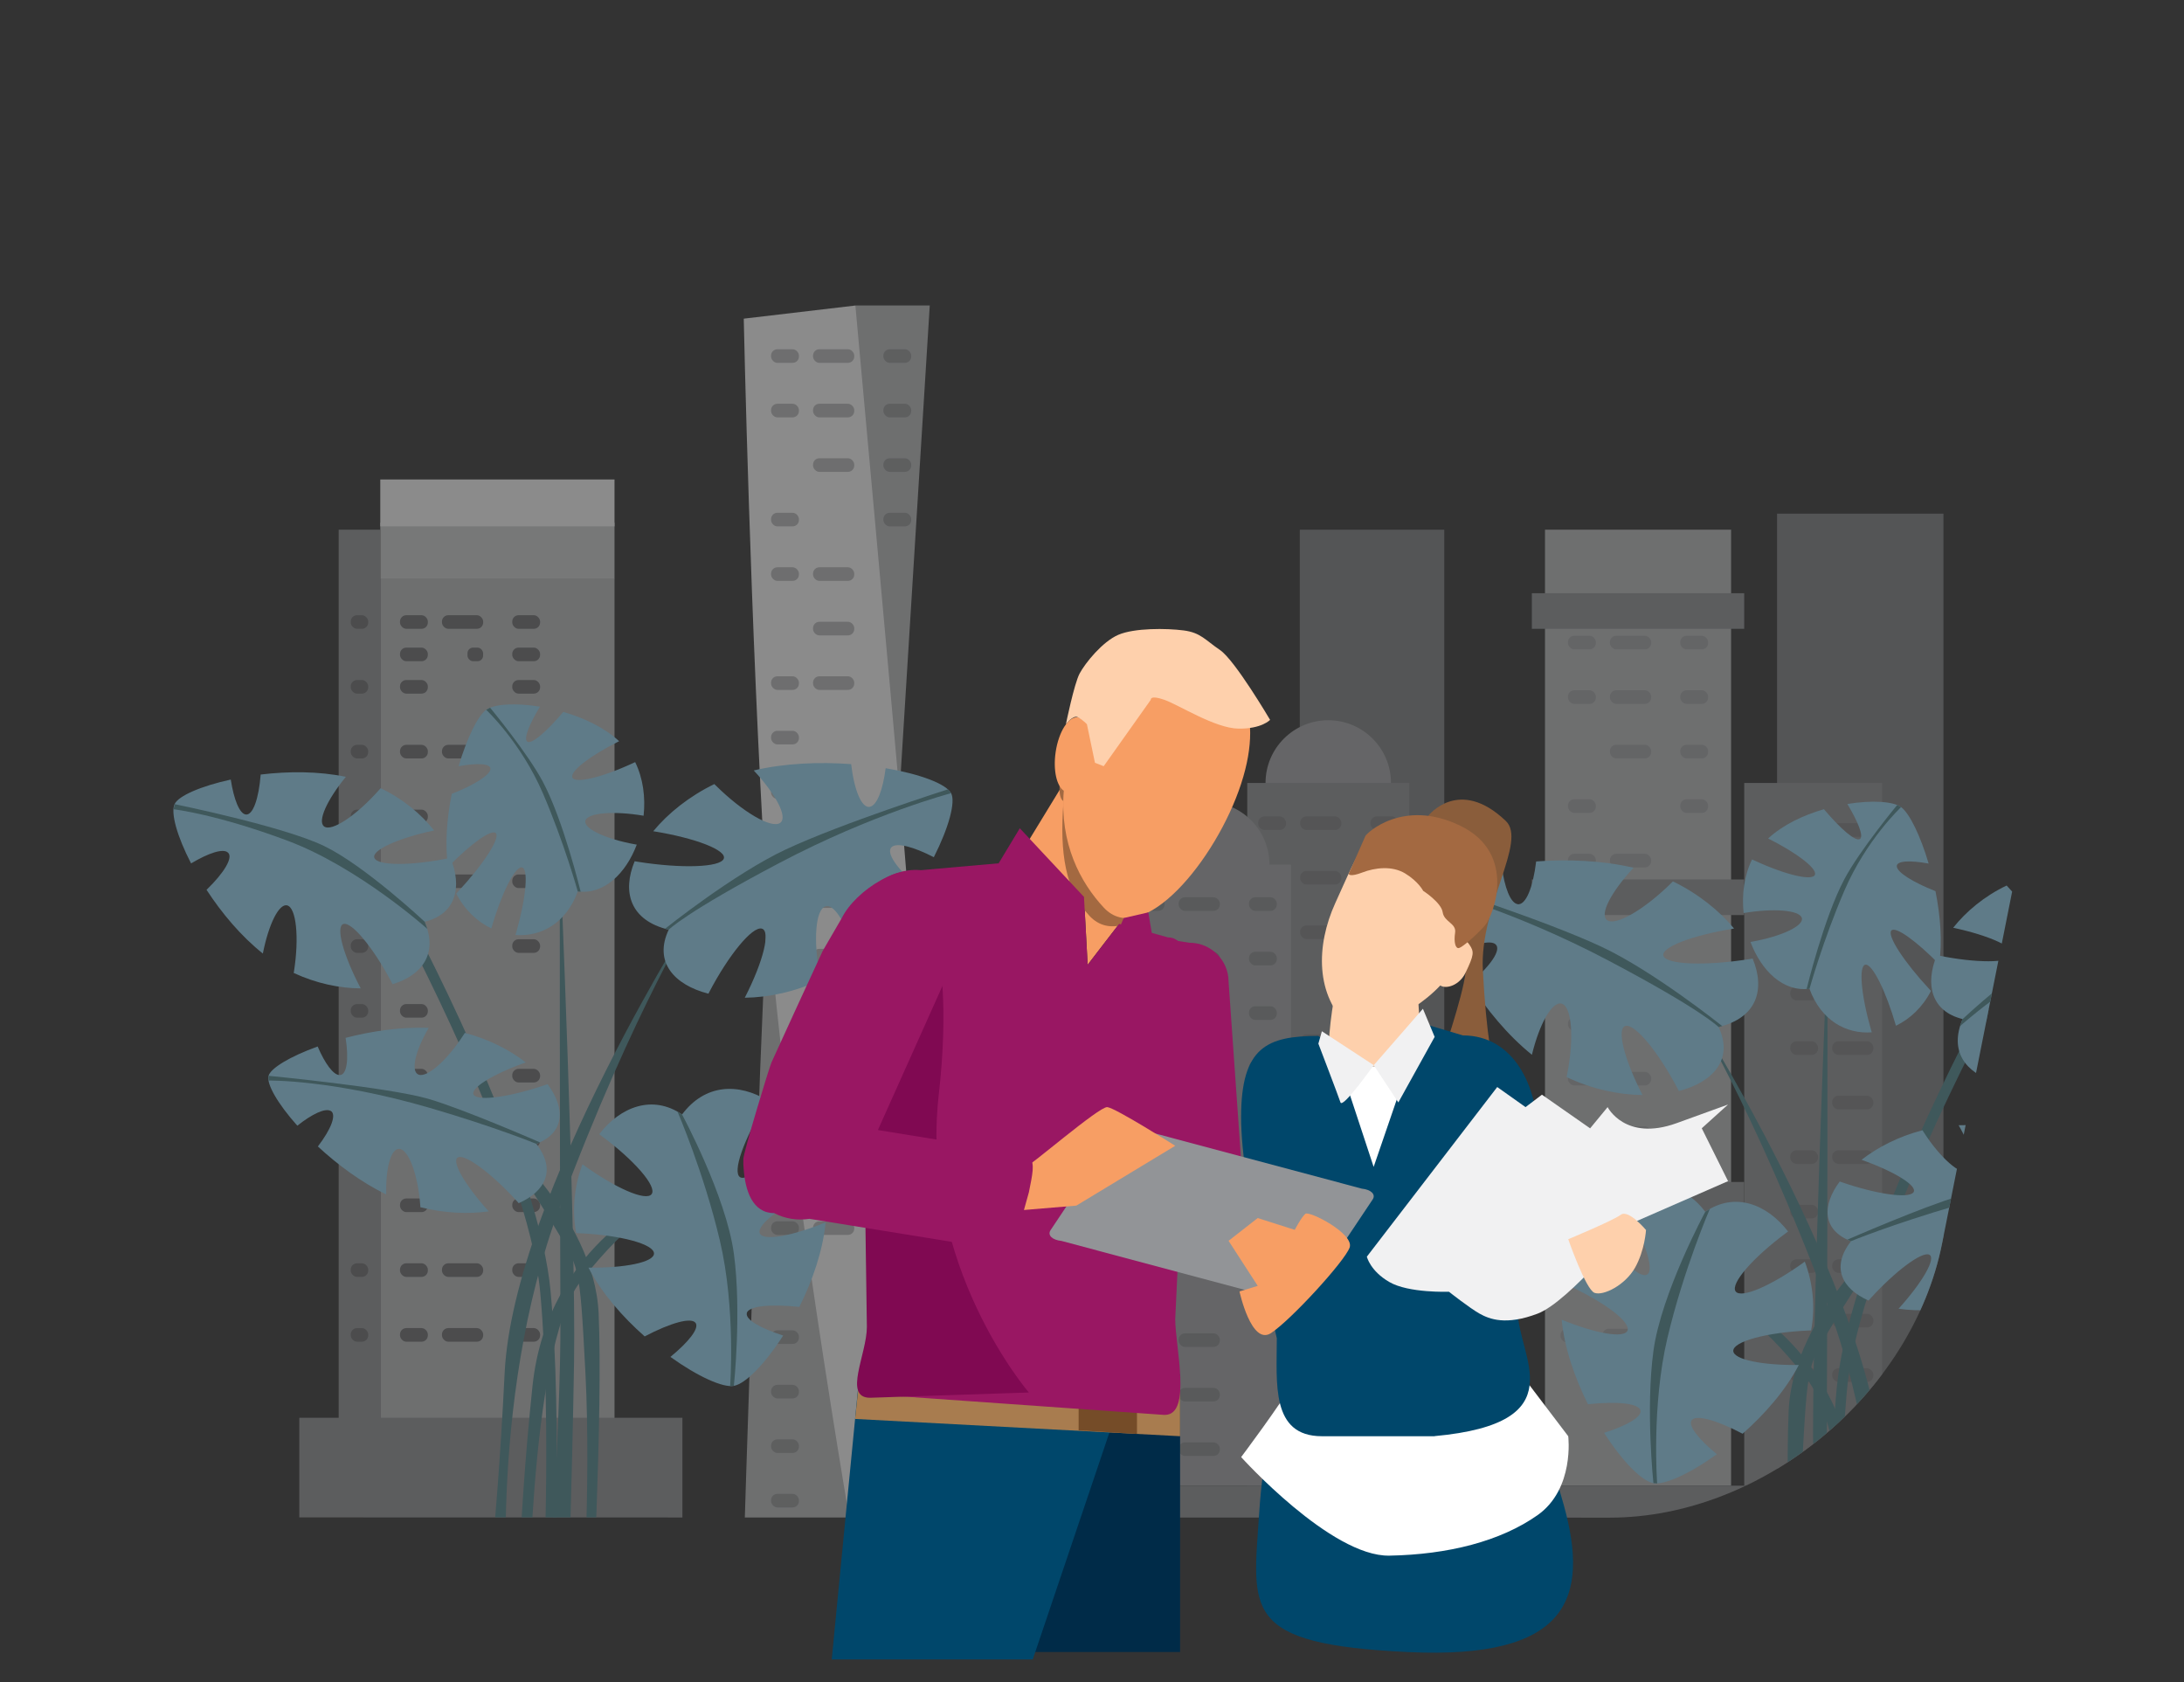<?xml version="1.0" encoding="UTF-8"?>
<svg id="Layer_1" data-name="Layer 1" xmlns="http://www.w3.org/2000/svg" xmlns:xlink="http://www.w3.org/1999/xlink" viewBox="0 0 422 325">
  <rect x="0" y="0" width="422" height="325" fill="#333333" stroke="none"/>
  <defs>
    <style>
      .cls-1 {
        fill: none;
      }

      .cls-2 {
        clip-path: url(#clippath);
      }

      .cls-3 {
        fill: #f79e64;
      }

      .cls-4 {
        fill: #00476b;
      }

      .cls-5 {
        fill: #002b48;
      }

      .cls-6 {
        fill: #fff;
      }

      .cls-7 {
        fill: #f1f1f2;
      }

      .cls-8 {
        fill: #fed0ac;
      }

      .cls-9 {
        fill: #800952;
      }

      .cls-10 {
        fill: #98daf8;
      }

      .cls-11 {
        fill: #991763;
      }

      .cls-12 {
        fill: #929497;
      }

      .cls-13 {
        fill: #a6a8ab;
      }

      .cls-14 {
        fill: #bbbdbf;
      }

      .cls-15 {
        fill: #d0d2d3;
      }

      .cls-16 {
        fill: #a87c4f;
      }

      .cls-17 {
        fill: #8a5d3b;
      }

      .cls-18 {
        fill: #a36941;
      }

      .cls-19, .cls-20 {
        fill: #6d6e70;
      }

      .cls-21 {
        fill: #808184;
      }

      .cls-22 {
        fill: #754c28;
      }

      .cls-23 {
        fill: #4f8890;
      }

      .cls-24 {
        opacity: .43;
      }

      .cls-25 {
        opacity: .46;
      }

      .cls-20 {
        opacity: .27;
      }
    </style>
    <clipPath id="clippath">
      <path class="cls-1" d="m311.04,293.19l-261.94-.05c-29.52,0-48.93-23.86-43.12-53.01L40.68,65.84c5.8-29.15,34.71-52.99,64.23-52.99l261.94.05c29.52,0,48.93,23.86,43.12,53.01l-34.71,174.29c-5.8,29.15-34.71,52.99-64.23,52.99Z"/>
    </clipPath>
  </defs>
  <g class="cls-24">
    <g class="cls-2">
      <g>
        <path class="cls-14" d="m179.66,59.01h-14.38s-15.36,87.98-16.99,116.11c-1.62,28.14-4.59,125.01-4.59,125.01h37.65l-7.55-146.88,5.85-94.24Z"/>
        <path class="cls-6" d="m165.28,300.14s-14.38-81.95-17.34-130.23c-2.96-48.28-4.23-108.35-4.23-108.35l21.57-2.54s6.77,74.09,9.31,103.04c2.54,28.95,6.77,114.54,6.77,114.54v23.55h-16.07Z"/>
        <rect class="cls-14" x="73.48" y="111.89" width="45.26" height="163.03"/>
        <rect class="cls-15" x="73.48" y="100.98" width="45.26" height="10.91"/>
        <rect class="cls-6" x="73.48" y="92.63" width="45.26" height="9.05"/>
        <rect class="cls-12" x="65.44" y="102.33" width="8.04" height="172.59"/>
        <rect class="cls-12" x="57.83" y="273.9" width="74.03" height="26.24"/>
        <g>
          <rect class="cls-21" x="251.15" y="102.33" width="27.92" height="184.69"/>
          <circle class="cls-13" cx="256.65" cy="151.26" r="12.12"/>
          <rect class="cls-12" x="241" y="151.26" width="31.3" height="135.75"/>
          <g class="cls-25">
            <rect class="cls-19" x="243.11" y="157.72" width="5.38" height="2.63" rx="1.22" ry="1.22"/>
            <rect class="cls-19" x="264.81" y="157.72" width="5.38" height="2.63" rx="1.22" ry="1.22"/>
            <rect class="cls-19" x="251.22" y="157.72" width="7.96" height="2.63" rx="1.22" ry="1.22"/>
            <rect class="cls-19" x="243.11" y="168.25" width="5.38" height="2.63" rx="1.22" ry="1.22"/>
            <rect class="cls-19" x="264.81" y="168.25" width="5.38" height="2.63" rx="1.22" ry="1.22"/>
            <rect class="cls-19" x="251.22" y="168.25" width="7.96" height="2.63" rx="1.22" ry="1.22"/>
            <rect class="cls-19" x="264.81" y="178.78" width="5.38" height="2.63" rx="1.22" ry="1.22"/>
            <rect class="cls-19" x="251.22" y="178.78" width="7.96" height="2.63" rx="1.22" ry="1.22"/>
            <rect class="cls-19" x="243.11" y="189.31" width="5.38" height="2.63" rx="1.22" ry="1.22"/>
            <rect class="cls-19" x="264.81" y="189.31" width="5.38" height="2.63" rx="1.22" ry="1.22"/>
            <rect class="cls-19" x="243.11" y="199.84" width="5.38" height="2.63" rx="1.22" ry="1.22"/>
            <rect class="cls-19" x="251.22" y="199.84" width="7.96" height="2.63" rx="1.22" ry="1.22"/>
            <rect class="cls-19" x="251.22" y="210.37" width="7.96" height="2.63" rx="1.22" ry="1.22"/>
            <rect class="cls-19" x="243.11" y="220.9" width="5.38" height="2.63" rx="1.22" ry="1.22"/>
            <rect class="cls-19" x="251.22" y="220.9" width="7.96" height="2.63" rx="1.22" ry="1.22"/>
            <rect class="cls-19" x="243.11" y="231.43" width="5.38" height="2.63" rx="1.22" ry="1.22"/>
            <rect class="cls-19" x="243.11" y="241.96" width="5.38" height="2.63" rx="1.22" ry="1.22"/>
            <rect class="cls-19" x="251.22" y="241.96" width="7.96" height="2.63" rx="1.22" ry="1.22"/>
            <rect class="cls-19" x="251.22" y="252.49" width="7.96" height="2.63" rx="1.22" ry="1.22"/>
            <rect class="cls-19" x="243.11" y="263.02" width="5.38" height="2.63" rx="1.22" ry="1.22"/>
            <rect class="cls-19" x="251.22" y="263.02" width="7.96" height="2.63" rx="1.22" ry="1.22"/>
          </g>
          <rect class="cls-13" x="216.89" y="167.03" width="32.57" height="119.99"/>
          <circle class="cls-13" cx="233.17" cy="167.03" r="12.12"/>
          <rect class="cls-21" x="343.37" y="99.23" width="32.15" height="187.79"/>
          <g>
            <rect class="cls-14" x="298.53" y="102.33" width="35.96" height="184.69"/>
            <rect class="cls-12" x="295.99" y="169.9" width="41.03" height="6.88"/>
            <rect class="cls-12" x="295.99" y="114.6" width="41.03" height="6.88"/>
            <rect class="cls-12" x="295.99" y="228.34" width="41.03" height="6.88"/>
          </g>
          <rect class="cls-12" x="337.03" y="151.26" width="26.65" height="135.75"/>
          <rect class="cls-12" x="206.31" y="287.02" width="169.21" height="13.12"/>
          <rect class="cls-20" x="302.97" y="122.82" width="5.38" height="2.63" rx="1.22" ry="1.22"/>
          <rect class="cls-20" x="324.67" y="122.82" width="5.38" height="2.63" rx="1.22" ry="1.22"/>
          <rect class="cls-20" x="311.08" y="122.82" width="7.96" height="2.63" rx="1.22" ry="1.22"/>
          <rect class="cls-20" x="302.97" y="133.35" width="5.38" height="2.63" rx="1.22" ry="1.22"/>
          <rect class="cls-20" x="324.67" y="133.35" width="5.38" height="2.63" rx="1.22" ry="1.22"/>
          <rect class="cls-20" x="311.08" y="133.35" width="7.96" height="2.63" rx="1.22" ry="1.22"/>
          <rect class="cls-20" x="324.67" y="143.88" width="5.38" height="2.63" rx="1.22" ry="1.22"/>
          <rect class="cls-20" x="311.08" y="143.88" width="7.96" height="2.63" rx="1.22" ry="1.22"/>
          <rect class="cls-20" x="302.97" y="154.41" width="5.38" height="2.63" rx="1.22" ry="1.22"/>
          <rect class="cls-20" x="324.67" y="154.41" width="5.38" height="2.63" rx="1.22" ry="1.22"/>
          <rect class="cls-20" x="302.97" y="164.94" width="5.38" height="2.63" rx="1.22" ry="1.22"/>
          <rect class="cls-20" x="311.08" y="164.94" width="7.96" height="2.63" rx="1.22" ry="1.22"/>
          <rect class="cls-20" x="302.97" y="186" width="5.38" height="2.63" rx="1.22" ry="1.22"/>
          <rect class="cls-20" x="311.08" y="186" width="7.96" height="2.63" rx="1.22" ry="1.22"/>
          <rect class="cls-20" x="302.97" y="196.53" width="5.38" height="2.63" rx="1.22" ry="1.22"/>
          <rect class="cls-20" x="302.97" y="207.06" width="5.38" height="2.63" rx="1.22" ry="1.22"/>
          <rect class="cls-20" x="311.08" y="207.06" width="7.96" height="2.63" rx="1.22" ry="1.22"/>
          <rect class="cls-20" x="311.08" y="217.59" width="7.96" height="2.63" rx="1.22" ry="1.22"/>
          <rect class="cls-20" x="301.52" y="246.17" width="5.38" height="2.63" rx="1.22" ry="1.22"/>
          <rect class="cls-20" x="323.22" y="246.17" width="5.38" height="2.63" rx="1.22" ry="1.22"/>
          <rect class="cls-20" x="309.63" y="246.17" width="7.96" height="2.63" rx="1.22" ry="1.22"/>
          <rect class="cls-20" x="301.52" y="256.7" width="5.38" height="2.63" rx="1.22" ry="1.22"/>
          <rect class="cls-20" x="323.22" y="256.7" width="5.38" height="2.63" rx="1.22" ry="1.22"/>
          <rect class="cls-20" x="309.63" y="256.7" width="7.96" height="2.63" rx="1.22" ry="1.22"/>
          <rect class="cls-20" x="323.22" y="267.23" width="5.38" height="2.63" rx="1.22" ry="1.22"/>
          <rect class="cls-20" x="309.63" y="267.23" width="7.96" height="2.63" rx="1.22" ry="1.22"/>
          <rect class="cls-20" x="323.22" y="277.76" width="5.38" height="2.63" rx="1.22" ry="1.22"/>
          <g class="cls-25">
            <rect class="cls-19" x="345.91" y="159.04" width="5.38" height="2.63" rx="1.22" ry="1.22"/>
            <rect class="cls-19" x="354.02" y="159.04" width="7.96" height="2.63" rx="1.22" ry="1.22"/>
            <rect class="cls-19" x="345.91" y="169.57" width="5.38" height="2.63" rx="1.22" ry="1.22"/>
            <rect class="cls-19" x="354.02" y="169.57" width="7.96" height="2.63" rx="1.22" ry="1.22"/>
            <rect class="cls-19" x="354.02" y="180.1" width="7.96" height="2.63" rx="1.22" ry="1.22"/>
            <rect class="cls-19" x="345.91" y="190.63" width="5.38" height="2.63" rx="1.22" ry="1.22"/>
            <rect class="cls-19" x="345.91" y="201.16" width="5.38" height="2.63" rx="1.22" ry="1.22"/>
            <rect class="cls-19" x="354.02" y="201.16" width="7.96" height="2.63" rx="1.22" ry="1.22"/>
            <rect class="cls-19" x="354.02" y="211.69" width="7.96" height="2.63" rx="1.22" ry="1.22"/>
            <rect class="cls-19" x="345.91" y="222.22" width="5.38" height="2.63" rx="1.22" ry="1.22"/>
            <rect class="cls-19" x="354.02" y="222.22" width="7.96" height="2.63" rx="1.22" ry="1.22"/>
            <rect class="cls-19" x="345.91" y="232.75" width="5.38" height="2.63" rx="1.22" ry="1.22"/>
            <rect class="cls-19" x="345.91" y="243.28" width="5.38" height="2.63" rx="1.22" ry="1.22"/>
            <rect class="cls-19" x="354.02" y="243.28" width="7.96" height="2.63" rx="1.22" ry="1.22"/>
            <rect class="cls-19" x="354.02" y="253.81" width="7.96" height="2.63" rx="1.22" ry="1.22"/>
            <rect class="cls-19" x="345.91" y="264.33" width="5.38" height="2.63" rx="1.22" ry="1.22"/>
            <rect class="cls-19" x="354.02" y="264.33" width="7.96" height="2.63" rx="1.22" ry="1.22"/>
          </g>
        </g>
        <rect class="cls-19" x="77.29" y="118.85" width="5.38" height="2.63" rx="1.22" ry="1.22"/>
        <rect class="cls-19" x="98.98" y="118.85" width="5.38" height="2.63" rx="1.22" ry="1.22"/>
        <rect class="cls-19" x="67.77" y="118.85" width="3.38" height="2.63" rx="1.22" ry="1.22"/>
        <rect class="cls-19" x="85.4" y="118.85" width="7.96" height="2.63" rx="1.22" ry="1.22"/>
        <rect class="cls-19" x="77.29" y="131.37" width="5.38" height="2.63" rx="1.22" ry="1.22"/>
        <rect class="cls-19" x="98.98" y="131.37" width="5.38" height="2.63" rx="1.22" ry="1.22"/>
        <rect class="cls-19" x="67.77" y="131.37" width="3.38" height="2.63" rx="1.22" ry="1.22"/>
        <rect class="cls-19" x="77.29" y="143.89" width="5.38" height="2.63" rx="1.22" ry="1.22"/>
        <rect class="cls-19" x="98.98" y="143.89" width="5.38" height="2.63" rx="1.22" ry="1.22"/>
        <rect class="cls-19" x="67.77" y="143.89" width="3.38" height="2.63" rx="1.22" ry="1.22"/>
        <rect class="cls-19" x="85.4" y="143.89" width="7.96" height="2.63" rx="1.22" ry="1.22"/>
        <rect class="cls-19" x="77.29" y="156.41" width="5.38" height="2.63" rx="1.22" ry="1.22"/>
        <rect class="cls-19" x="98.98" y="156.41" width="5.38" height="2.63" rx="1.22" ry="1.22"/>
        <rect class="cls-19" x="67.77" y="156.41" width="3.38" height="2.63" rx="1.22" ry="1.22"/>
        <rect class="cls-19" x="77.29" y="168.93" width="5.38" height="2.63" rx="1.22" ry="1.22"/>
        <rect class="cls-19" x="98.98" y="168.93" width="5.38" height="2.63" rx="1.22" ry="1.22"/>
        <rect class="cls-19" x="85.4" y="168.93" width="7.96" height="2.63" rx="1.22" ry="1.22"/>
        <rect class="cls-19" x="77.29" y="181.45" width="5.38" height="2.63" rx="1.22" ry="1.22"/>
        <rect class="cls-19" x="98.98" y="181.45" width="5.38" height="2.63" rx="1.22" ry="1.22"/>
        <rect class="cls-19" x="67.77" y="181.45" width="3.38" height="2.63" rx="1.22" ry="1.22"/>
        <rect class="cls-19" x="77.29" y="193.97" width="5.38" height="2.63" rx="1.22" ry="1.22"/>
        <rect class="cls-19" x="67.77" y="193.97" width="3.38" height="2.63" rx="1.22" ry="1.22"/>
        <rect class="cls-19" x="77.29" y="206.49" width="5.38" height="2.63" rx="1.22" ry="1.22"/>
        <rect class="cls-19" x="98.98" y="206.49" width="5.38" height="2.63" rx="1.22" ry="1.22"/>
        <rect class="cls-19" x="67.77" y="206.49" width="3.38" height="2.63" rx="1.22" ry="1.22"/>
        <rect class="cls-19" x="77.29" y="219.01" width="5.38" height="2.63" rx="1.22" ry="1.22"/>
        <rect class="cls-19" x="98.98" y="219.01" width="5.38" height="2.63" rx="1.22" ry="1.22"/>
        <rect class="cls-19" x="67.77" y="219.01" width="3.38" height="2.63" rx="1.22" ry="1.22"/>
        <rect class="cls-19" x="77.29" y="231.53" width="5.38" height="2.63" rx="1.22" ry="1.22"/>
        <rect class="cls-19" x="98.98" y="231.53" width="5.38" height="2.63" rx="1.22" ry="1.22"/>
        <rect class="cls-19" x="77.29" y="244.05" width="5.38" height="2.63" rx="1.22" ry="1.22"/>
        <rect class="cls-19" x="98.98" y="244.05" width="5.38" height="2.63" rx="1.22" ry="1.22"/>
        <rect class="cls-19" x="67.77" y="244.05" width="3.38" height="2.63" rx="1.22" ry="1.22"/>
        <rect class="cls-19" x="85.4" y="244.05" width="7.96" height="2.63" rx="1.22" ry="1.22"/>
        <rect class="cls-19" x="77.29" y="256.57" width="5.38" height="2.63" rx="1.22" ry="1.22"/>
        <rect class="cls-19" x="98.98" y="256.57" width="5.38" height="2.63" rx="1.22" ry="1.22"/>
        <rect class="cls-19" x="67.77" y="256.57" width="3.38" height="2.63" rx="1.22" ry="1.22"/>
        <rect class="cls-19" x="85.4" y="256.57" width="7.96" height="2.63" rx="1.22" ry="1.22"/>
        <rect class="cls-19" x="77.29" y="125.11" width="5.38" height="2.63" rx="1.22" ry="1.22"/>
        <rect class="cls-19" x="98.98" y="125.11" width="5.38" height="2.63" rx="1.22" ry="1.22"/>
        <rect class="cls-19" x="90.33" y="125.11" width="3.02" height="2.63" rx="1.08" ry="1.08"/>
        <g class="cls-25">
          <rect class="cls-19" x="148.99" y="67.47" width="5.38" height="2.63" rx="1.22" ry="1.22"/>
          <rect class="cls-19" x="170.69" y="67.47" width="5.38" height="2.63" rx="1.22" ry="1.22"/>
          <rect class="cls-19" x="157.1" y="67.47" width="7.96" height="2.63" rx="1.22" ry="1.22"/>
          <rect class="cls-19" x="148.99" y="78" width="5.38" height="2.63" rx="1.22" ry="1.22"/>
          <rect class="cls-19" x="170.69" y="78" width="5.38" height="2.63" rx="1.22" ry="1.22"/>
          <rect class="cls-19" x="157.1" y="78" width="7.96" height="2.63" rx="1.22" ry="1.22"/>
          <rect class="cls-19" x="170.69" y="88.53" width="5.38" height="2.63" rx="1.22" ry="1.22"/>
          <rect class="cls-19" x="157.1" y="88.53" width="7.96" height="2.63" rx="1.22" ry="1.22"/>
          <rect class="cls-19" x="148.99" y="99.06" width="5.38" height="2.63" rx="1.22" ry="1.22"/>
          <rect class="cls-19" x="170.69" y="99.06" width="5.38" height="2.63" rx="1.22" ry="1.22"/>
          <rect class="cls-19" x="148.99" y="109.59" width="5.38" height="2.63" rx="1.22" ry="1.22"/>
          <rect class="cls-19" x="157.1" y="109.59" width="7.96" height="2.63" rx="1.22" ry="1.22"/>
          <rect class="cls-19" x="157.1" y="120.12" width="7.96" height="2.63" rx="1.22" ry="1.22"/>
          <rect class="cls-19" x="148.99" y="130.65" width="5.38" height="2.63" rx="1.22" ry="1.22"/>
          <rect class="cls-19" x="157.1" y="130.65" width="7.96" height="2.63" rx="1.22" ry="1.22"/>
          <rect class="cls-19" x="148.99" y="141.18" width="5.38" height="2.63" rx="1.22" ry="1.22"/>
          <rect class="cls-19" x="148.99" y="151.71" width="5.38" height="2.63" rx="1.22" ry="1.22"/>
          <rect class="cls-19" x="157.1" y="151.71" width="7.96" height="2.63" rx="1.22" ry="1.22"/>
          <rect class="cls-19" x="157.1" y="162.24" width="7.96" height="2.63" rx="1.22" ry="1.22"/>
          <rect class="cls-19" x="148.99" y="172.77" width="5.38" height="2.63" rx="1.22" ry="1.22"/>
          <rect class="cls-19" x="157.1" y="172.77" width="7.96" height="2.63" rx="1.22" ry="1.22"/>
          <rect class="cls-19" x="170.69" y="183.3" width="5.38" height="2.63" rx="1.22" ry="1.22"/>
          <rect class="cls-19" x="157.1" y="183.3" width="7.96" height="2.63" rx="1.22" ry="1.22"/>
          <rect class="cls-19" x="170.69" y="193.83" width="5.38" height="2.63" rx="1.22" ry="1.22"/>
          <rect class="cls-19" x="170.69" y="204.35" width="5.38" height="2.63" rx="1.22" ry="1.22"/>
          <rect class="cls-19" x="157.1" y="204.35" width="7.96" height="2.63" rx="1.22" ry="1.22"/>
          <rect class="cls-19" x="170.69" y="214.88" width="5.38" height="2.63" rx="1.22" ry="1.22"/>
          <rect class="cls-19" x="170.69" y="225.41" width="5.38" height="2.63" rx="1.22" ry="1.22"/>
          <rect class="cls-19" x="157.1" y="225.41" width="7.96" height="2.63" rx="1.22" ry="1.22"/>
          <rect class="cls-19" x="148.99" y="235.94" width="5.38" height="2.63" rx="1.22" ry="1.22"/>
          <rect class="cls-19" x="170.69" y="235.94" width="5.38" height="2.63" rx="1.22" ry="1.22"/>
          <rect class="cls-19" x="157.1" y="235.94" width="7.96" height="2.63" rx="1.22" ry="1.22"/>
          <rect class="cls-19" x="148.99" y="246.47" width="5.38" height="2.63" rx="1.22" ry="1.22"/>
          <rect class="cls-19" x="170.69" y="246.47" width="5.38" height="2.63" rx="1.22" ry="1.22"/>
          <rect class="cls-19" x="148.99" y="257" width="5.38" height="2.63" rx="1.22" ry="1.22"/>
          <rect class="cls-19" x="170.69" y="257" width="5.38" height="2.63" rx="1.22" ry="1.22"/>
          <rect class="cls-19" x="148.99" y="267.53" width="5.38" height="2.63" rx="1.22" ry="1.22"/>
          <rect class="cls-19" x="170.69" y="267.53" width="5.38" height="2.63" rx="1.22" ry="1.22"/>
          <rect class="cls-19" x="148.99" y="278.06" width="5.38" height="2.63" rx="1.22" ry="1.22"/>
          <rect class="cls-19" x="170.69" y="278.06" width="5.38" height="2.63" rx="1.22" ry="1.22"/>
          <rect class="cls-19" x="148.99" y="288.59" width="5.38" height="2.63" rx="1.22" ry="1.22"/>
          <rect class="cls-19" x="170.69" y="288.59" width="5.38" height="2.63" rx="1.22" ry="1.22"/>
        </g>
        <g class="cls-25">
          <rect class="cls-19" x="219.64" y="173.34" width="5.38" height="2.63" rx="1.22" ry="1.22"/>
          <rect class="cls-19" x="241.33" y="173.34" width="5.38" height="2.63" rx="1.22" ry="1.22"/>
          <rect class="cls-19" x="227.74" y="173.34" width="7.96" height="2.63" rx="1.22" ry="1.22"/>
          <rect class="cls-19" x="219.64" y="183.87" width="5.38" height="2.63" rx="1.22" ry="1.22"/>
          <rect class="cls-19" x="241.33" y="183.87" width="5.38" height="2.63" rx="1.22" ry="1.22"/>
          <rect class="cls-19" x="227.74" y="183.87" width="7.96" height="2.63" rx="1.22" ry="1.22"/>
          <rect class="cls-19" x="241.33" y="194.4" width="5.38" height="2.63" rx="1.22" ry="1.22"/>
          <rect class="cls-19" x="227.74" y="194.4" width="7.96" height="2.63" rx="1.22" ry="1.22"/>
          <rect class="cls-19" x="219.64" y="204.93" width="5.38" height="2.63" rx="1.22" ry="1.22"/>
          <rect class="cls-19" x="241.33" y="204.93" width="5.38" height="2.63" rx="1.22" ry="1.22"/>
          <rect class="cls-19" x="219.64" y="215.46" width="5.38" height="2.63" rx="1.22" ry="1.22"/>
          <rect class="cls-19" x="227.74" y="215.46" width="7.96" height="2.63" rx="1.22" ry="1.22"/>
          <rect class="cls-19" x="227.74" y="225.99" width="7.96" height="2.63" rx="1.22" ry="1.22"/>
          <rect class="cls-19" x="219.64" y="236.52" width="5.38" height="2.63" rx="1.22" ry="1.22"/>
          <rect class="cls-19" x="227.74" y="236.52" width="7.96" height="2.63" rx="1.22" ry="1.22"/>
          <rect class="cls-19" x="219.64" y="247.05" width="5.38" height="2.63" rx="1.22" ry="1.22"/>
          <rect class="cls-19" x="219.64" y="257.58" width="5.38" height="2.63" rx="1.22" ry="1.22"/>
          <rect class="cls-19" x="227.74" y="257.58" width="7.96" height="2.63" rx="1.22" ry="1.22"/>
          <rect class="cls-19" x="227.74" y="268.11" width="7.96" height="2.63" rx="1.22" ry="1.22"/>
          <rect class="cls-19" x="219.64" y="278.64" width="5.38" height="2.63" rx="1.22" ry="1.22"/>
          <rect class="cls-19" x="227.74" y="278.64" width="7.96" height="2.63" rx="1.22" ry="1.22"/>
        </g>
      </g>
      <g>
        <path class="cls-23" d="m135.22,174.58s-36.01,56.17-37.71,90.66c-1.7,34.5-4.26,49.8-4.26,49.8h5.11s-4.53-43.44,9.79-81.82c14.32-38.38,27.07-58.64,27.07-58.64Z"/>
        <path class="cls-23" d="m108.15,163.94s3.17,74.28,2.77,99.18c-.36,22.58-1.38,54.48-1.38,54.48h-4.15s3.03-41.62,2.9-63c-.13-21.38-.13-90.66-.13-90.66Z"/>
        <path class="cls-23" d="m129.71,230.34s-23.84,9.18-26.82,37.44c-2.98,28.26-2.98,49.82-2.98,49.82h2.13s-.07-57.03,10.07-69.95c10.14-12.92,16.41-15.18,16.41-15.18l1.19-2.13Z"/>
        <path class="cls-23" d="m94.81,218.14s20.01,16.46,20.86,35.61c.85,19.15-1.43,61.29-1.43,61.29h-1.83s1.84-28.09.71-49.8c-1.14-21.71-1.14-20.15-6.24-28.66-5.11-8.51-12.06-18.45-12.06-18.45Z"/>
        <path class="cls-23" d="m106.78,311.93l-2.01-.11c.02-.36,1.99-36.47-.39-62.21-2.37-25.61-27.68-72.64-27.93-73.11l1.77-.96c.06.12,6.5,12.05,13.15,27.03,8.95,20.15,14,35.92,15.01,46.86,2.4,25.89.42,62.14.4,62.51Z"/>
        <path class="cls-10" d="m168.06,155.88c-1.59.25-3-3.21-3.6-8.26-6.08-.45-12.78-.2-18.82,1.22,4.34,4.67,6.61,9.03,5.12,10.12-1.64,1.2-7.21-2.03-12.46-7.22-.09-.09-.18-.18-.27-.27-4.88,2.38-8.94,5.64-11.81,9.11,8.24,1.33,14.31,3.7,13.62,5.33-.7,1.65-8.09,1.91-16.5.59-.24-.04-.47-.08-.71-.12-2.46,5.94-.88,11.44,6.58,13.22-2.93,6.19.99,10.65,7.68,12.37.05-.1.1-.2.15-.3,3.77-7.21,8.31-12.71,10.14-12.28,1.79.42.32,6.35-3.27,13.36,4.65-.06,9.81-1.16,14.67-3.47-.03-.15-.06-.29-.09-.44-1.41-7.04-.94-13.2,1.05-13.75,1.81-.5,4.26,3.81,5.74,9.88,4.73-3.82,8.83-8.84,11.98-13.78-3.98-3.39-6.11-6.47-4.98-7.54.99-.93,4.22-.08,8.16,1.95,2.93-5.79,4.24-10.72,3.33-12.38-.98-1.79-5.98-3.69-12.64-4.81-.54,4.24-1.7,7.24-3.09,7.46Z"/>
        <path class="cls-10" d="m63.89,214.59c1.2.69.11,3.53-2.47,6.89,3.78,3.51,8.37,6.91,13.21,9.28-.14-5.12.92-8.95,2.55-8.82,1.79.15,3.6,5.06,4.03,10.97,0,.1.01.21.02.31,4.64,1.16,9.25,1.36,13.2.8-4.69-5.19-7.33-9.84-5.91-10.45,1.44-.62,6.5,3.15,11.31,8.42.14.15.27.3.4.45,5.13-2.27,7.31-6.42,3.4-11.46,5.59-2.17,5.61-6.94,2.17-11.54-.09.03-.18.06-.28.1-6.74,2.34-12.99,3.24-13.95,2.01-.94-1.2,3.52-4,10.02-6.3-3.13-2.44-7.19-4.52-11.78-5.71-.07.1-.13.21-.2.32-3.2,4.99-7.13,8.45-8.78,7.72-1.5-.66-.59-4.56,2-9.01-5.39-.21-11.05.63-16.05,1.93.65,4.16.25,7.15-1.13,7.19-1.21.03-2.85-2.2-4.27-5.52-5.35,1.93-9.11,4.2-9.49,5.68-.41,1.6,1.8,5.4,5.56,9.62,2.85-2.26,5.39-3.46,6.44-2.85Z"/>
        <path class="cls-10" d="m44.06,164.72c1.03.95-.76,3.9-4.15,7.18,2.9,4.46,6.64,8.94,10.88,12.31,1.12-5.66,3.11-9.7,4.7-9.3,1.75.45,2.34,6.14,1.32,12.71-.02.12-.04.23-.06.34,4.34,2.02,8.88,2.97,12.95,2.98-3.4-6.45-4.89-11.99-3.33-12.44,1.58-.45,5.7,4.5,9.19,11.07.1.19.2.37.29.56,5.66-1.68,8.85-5.89,6.2-12.06,6.1-1.49,7.29-6.74,4.99-12.34-.1.02-.2.04-.3.06-7.29,1.49-13.73,1.48-14.39-.03-.65-1.47,4.48-3.83,11.53-5.33-2.52-3.18-6.05-6.12-10.33-8.16-.09.1-.18.21-.28.31-4.41,4.98-9.18,8.15-10.64,7.08-1.33-.97.53-5.1,4.2-9.59-5.31-1.1-11.16-1.08-16.46-.44-.37,4.67-1.5,7.9-2.88,7.72-1.21-.16-2.3-2.88-2.9-6.75-5.8,1.27-10.11,3.16-10.85,4.73-.8,1.69.47,6.23,3.18,11.47,3.4-2.03,6.21-2.94,7.11-2.1Z"/>
        <path class="cls-10" d="m144.28,253.72c.27-1.41,4.5-1.85,10.17-1.24,2.55-5.09,4.55-10.86,5.08-16.33-6.54,2.67-12.03,3.64-12.71,2.13-.75-1.66,4.65-5.71,12.05-9.03.13-.06.26-.12.39-.17-.92-4.69-3.07-8.88-5.85-12.1-4.24,6.74-8.87,11.39-10.4,10.44-1.55-.96.68-7.33,4.97-14.22.12-.2.24-.39.37-.58-5.6-3.42-12.09-3.29-16.56,2.68-5.71-3.88-11.88-1.52-16.01,3.81.09.07.18.13.27.2,6.53,4.82,10.94,9.91,9.86,11.38-1.06,1.44-6.99-1.13-13.36-5.76-1.51,3.99-2.08,8.63-1.22,13.29.17,0,.34.01.51.02,8.11.36,14.61,2.13,14.53,3.95-.07,1.66-5.57,2.79-12.66,2.71,2.53,4.88,6.57,9.5,10.86,13.28,5.02-2.64,9.09-3.78,9.86-2.57.67,1.05-1.35,3.62-4.89,6.53,5.28,3.79,10.17,6,12.28,5.59,2.28-.43,6.03-4.28,9.51-9.72-4.41-1.41-7.26-3.06-7.03-4.29Z"/>
        <path class="cls-10" d="m94.76,148.5c.07,1.15-3.05,3.12-7.47,4.86-.95,4.78-1.36,9.84-.7,14.11,4.44-4.52,8.42-7.37,9.22-6.51.89.95-2.42,6.05-7.39,11.39-.09.09-.17.19-.26.28,1.6,3.13,4.04,5.41,6.77,6.73,1.92-6.65,4.53-11.91,5.87-11.8,1.36.12.9,5.71-1.03,12.5-.05.19-.11.38-.17.57,4.9.37,9.8-2.24,12.04-8.42,5.07.67,9.3-3.47,11.4-9.04-.08-.01-.16-.03-.24-.04-5.88-1.05-10.21-3.13-9.67-4.64.53-1.48,5.51-1.87,11.23-.9.38-3.55-.09-7.22-1.63-10.36-.13.06-.26.12-.39.18-6.21,2.88-11.49,4.08-11.78,2.7-.26-1.26,3.68-4.23,9.07-6.92-2.86-2.65-6.81-4.51-10.79-5.66-3.3,3.91-6.16,6.34-6.97,5.74-.71-.52.33-3.22,2.45-6.75-4.73-.77-8.86-.51-10.38.6-1.64,1.21-3.74,5.52-5.33,10.91,3.61-.66,6.1-.54,6.16.47Z"/>
        <g>
          <rect class="cls-5" x="80.33" y="296.23" width="49.11" height="18.65" rx="8.55" ry="8.55"/>
          <rect class="cls-5" x="84.32" y="307.44" width="41.12" height="40.83" rx="11.58" ry="11.58"/>
        </g>
        <path class="cls-23" d="m131.78,215.29s8.51,15.73,10.02,26.9c1.52,11.23,0,25.53,0,25.53l-.72.05s1.12-14.97-1.99-28.13c-3.11-13.17-8.18-24.89-8.18-24.89l.87.54Z"/>
        <path class="cls-23" d="m128.51,179.42s13.24-10.61,23.35-15.33c10.93-5.11,31.3-11.6,31.3-11.6l.63.74s-15.05,3.92-33.21,13.49c-18.16,9.57-21.37,12.89-21.37,12.89l-.7-.18Z"/>
        <path class="cls-23" d="m112.2,172.28s-3.32-13.76-7.3-21.24c-2.99-5.63-10.2-14.32-10.2-14.32l-.76.4s6.71,6.26,10.96,16.13c4.14,9.62,6.74,18.97,6.74,18.97l.56.05Z"/>
        <path class="cls-23" d="m82.07,178.08s-11.52-10.8-19.42-14.63c-7.9-3.83-28.89-8.09-28.89-8.09l-.22.98s8.25.92,22.01,6.07,27.02,17.04,27.02,17.04l-.5-1.37Z"/>
        <path class="cls-23" d="m104.31,220.68s-14.61-6.38-21.55-8.4c-7.55-2.2-30.87-4.45-30.87-4.45v.92s12.24-.24,31.19,5.29c12.78,3.73,20.55,6.94,20.55,6.94l.68-.29Z"/>
      </g>
      <g>
        <path class="cls-23" d="m326.06,193.38s36.01,56.17,37.71,90.66c1.7,34.5,4.26,49.8,4.26,49.8h-5.11s4.53-43.44-9.79-81.82c-14.32-38.38-27.07-58.64-27.07-58.64Z"/>
        <path class="cls-23" d="m353.13,182.74s-3.17,74.28-2.77,99.18c.36,22.58,1.38,54.48,1.38,54.48h4.15s-3.03-41.62-2.9-63,.13-90.66.13-90.66Z"/>
        <path class="cls-23" d="m331.56,249.14s23.84,9.18,26.82,37.44c2.98,28.26,2.98,49.82,2.98,49.82h-2.13s.07-57.03-10.07-69.95c-10.14-12.92-16.41-15.18-16.41-15.18l-1.19-2.13Z"/>
        <path class="cls-23" d="m366.47,236.94s-20.01,16.46-20.86,35.61c-.85,19.15,1.43,61.29,1.43,61.29h1.83s-1.84-28.09-.71-49.8c1.14-21.71,1.14-20.15,6.24-28.66,5.11-8.51,12.06-18.45,12.06-18.45Z"/>
        <path class="cls-23" d="m354.49,330.73l2.01-.11c-.02-.36-1.99-36.47.39-62.21,2.37-25.61,27.68-72.64,27.93-73.11l-1.77-.96c-.06.12-6.5,12.05-13.15,27.03-8.95,20.15-14,35.92-15.01,46.86-2.4,25.89-.42,62.14-.4,62.51Z"/>
        <path class="cls-10" d="m293.22,174.68c1.59.25,3-3.21,3.6-8.26,6.08-.45,12.78-.2,18.82,1.22-4.34,4.67-6.61,9.03-5.12,10.12,1.64,1.2,7.21-2.03,12.46-7.22.09-.09.18-.18.27-.27,4.88,2.38,8.94,5.64,11.81,9.11-8.24,1.33-14.31,3.7-13.62,5.33.7,1.65,8.09,1.91,16.5.59.24-.04.47-.08.71-.12,2.46,5.94.88,11.44-6.58,13.22,2.93,6.19-.99,10.65-7.68,12.37-.05-.1-.1-.2-.15-.3-3.77-7.21-8.31-12.71-10.14-12.28-1.79.42-.32,6.35,3.27,13.36-4.65-.06-9.81-1.16-14.67-3.47.03-.15.06-.29.09-.44,1.41-7.04.94-13.2-1.05-13.75-1.81-.5-4.26,3.81-5.74,9.88-4.73-3.82-8.83-8.84-11.98-13.78,3.98-3.39,6.11-6.47,4.98-7.54-.99-.93-4.22-.08-8.16,1.95-2.93-5.79-4.24-10.72-3.33-12.38.98-1.79,5.98-3.69,12.64-4.81.54,4.24,1.7,7.24,3.09,7.46Z"/>
        <path class="cls-10" d="m397.39,233.4c-1.2.69-.11,3.53,2.47,6.89-3.78,3.51-8.37,6.91-13.21,9.28.14-5.12-.92-8.95-2.55-8.82-1.79.15-3.6,5.06-4.03,10.97,0,.1-.01.21-.02.31-4.64,1.16-9.25,1.36-13.2.8,4.69-5.19,7.33-9.84,5.91-10.45-1.44-.62-6.5,3.15-11.31,8.42-.14.15-.27.3-.4.45-5.13-2.27-7.31-6.42-3.4-11.46-5.59-2.17-5.61-6.94-2.17-11.54.09.03.18.06.28.1,6.74,2.34,12.99,3.24,13.95,2.01.94-1.2-3.52-4-10.02-6.3,3.13-2.44,7.19-4.52,11.78-5.71.07.1.13.21.2.32,3.2,4.99,7.13,8.45,8.78,7.72,1.5-.66.59-4.56-2-9.01,5.39-.21,11.05.63,16.05,1.93-.65,4.16-.25,7.15,1.13,7.19,1.21.03,2.85-2.2,4.27-5.52,5.35,1.93,9.11,4.2,9.49,5.68.41,1.6-1.8,5.4-5.56,9.62-2.85-2.26-5.39-3.46-6.44-2.85Z"/>
        <path class="cls-10" d="m417.22,183.52c-1.03.95.76,3.9,4.15,7.18-2.9,4.46-6.64,8.94-10.88,12.31-1.12-5.66-3.11-9.7-4.7-9.3-1.75.45-2.34,6.14-1.32,12.71.02.12.04.23.06.34-4.34,2.02-8.88,2.97-12.95,2.98,3.4-6.45,4.89-11.99,3.33-12.44-1.58-.45-5.7,4.5-9.19,11.07-.1.19-.2.37-.29.56-5.66-1.68-8.85-5.89-6.2-12.06-6.1-1.49-7.29-6.74-4.99-12.34.1.02.2.04.3.06,7.29,1.49,13.73,1.48,14.39-.03.65-1.47-4.48-3.83-11.53-5.33,2.52-3.18,6.05-6.12,10.33-8.16.09.1.18.21.28.31,4.41,4.98,9.18,8.15,10.64,7.08,1.33-.97-.53-5.1-4.2-9.59,5.31-1.1,11.16-1.08,16.46-.44.37,4.67,1.5,7.9,2.88,7.72,1.21-.16,2.3-2.88,2.9-6.75,5.8,1.27,10.11,3.16,10.85,4.73.8,1.69-.47,6.23-3.18,11.47-3.4-2.03-6.21-2.94-7.11-2.1Z"/>
        <path class="cls-10" d="m317,272.52c-.27-1.41-4.5-1.85-10.17-1.24-2.55-5.09-4.55-10.86-5.08-16.33,6.54,2.67,12.03,3.64,12.71,2.13.75-1.66-4.65-5.71-12.05-9.03-.13-.06-.26-.12-.39-.17.92-4.69,3.07-8.88,5.85-12.1,4.24,6.74,8.87,11.39,10.4,10.44,1.55-.96-.68-7.33-4.97-14.22-.12-.2-.24-.39-.37-.58,5.6-3.42,12.09-3.29,16.56,2.68,5.71-3.88,11.88-1.52,16.01,3.81-.09.07-.18.13-.27.2-6.53,4.82-10.94,9.91-9.86,11.38,1.06,1.44,6.99-1.13,13.36-5.76,1.51,3.99,2.08,8.63,1.22,13.29-.17,0-.34.01-.51.02-8.11.36-14.61,2.13-14.53,3.95.07,1.66,5.57,2.79,12.66,2.71-2.53,4.88-6.57,9.5-10.86,13.28-5.02-2.64-9.09-3.78-9.86-2.57-.67,1.05,1.35,3.62,4.89,6.53-5.28,3.79-10.17,6-12.28,5.59-2.28-.43-6.03-4.28-9.51-9.72,4.41-1.41,7.26-3.06,7.03-4.29Z"/>
        <path class="cls-10" d="m366.51,167.3c-.07,1.15,3.05,3.12,7.47,4.86.95,4.78,1.36,9.84.7,14.11-4.44-4.52-8.42-7.37-9.22-6.51-.89.95,2.42,6.05,7.39,11.39.09.09.17.19.26.28-1.6,3.13-4.04,5.41-6.77,6.73-1.92-6.65-4.53-11.91-5.87-11.8-1.36.12-.9,5.71,1.03,12.5.05.19.11.38.17.57-4.9.37-9.8-2.24-12.04-8.42-5.07.67-9.3-3.47-11.4-9.04.08-.01.16-.03.24-.04,5.88-1.05,10.21-3.13,9.67-4.64-.53-1.48-5.51-1.87-11.23-.9-.38-3.55.09-7.22,1.63-10.36.13.06.26.12.39.18,6.21,2.88,11.49,4.08,11.78,2.7.26-1.26-3.68-4.23-9.07-6.92,2.86-2.65,6.81-4.51,10.79-5.66,3.3,3.91,6.16,6.34,6.97,5.74.71-.52-.33-3.22-2.45-6.75,4.73-.77,8.86-.51,10.38.6,1.64,1.21,3.74,5.52,5.33,10.91-3.61-.66-6.1-.54-6.16.47Z"/>
        <rect class="cls-5" x="331.84" y="315.03" width="49.11" height="18.65" rx="8.55" ry="8.55" transform="translate(712.79 648.71) rotate(180)"/>
        <path class="cls-23" d="m329.5,234.1s-8.51,15.73-10.02,26.9c-1.52,11.23,0,25.53,0,25.53l.72.05s-1.12-14.97,1.99-28.13,8.18-24.89,8.18-24.89l-.87.54Z"/>
        <path class="cls-23" d="m332.77,198.22s-13.24-10.61-23.35-15.33c-10.93-5.11-31.3-11.6-31.3-11.6l-.63.74s15.05,3.92,33.21,13.49c18.16,9.57,21.37,12.89,21.37,12.89l.7-.18Z"/>
        <path class="cls-23" d="m349.08,191.08s3.32-13.76,7.3-21.24c2.99-5.63,10.2-14.32,10.2-14.32l.76.4s-6.71,6.26-10.96,16.13c-4.14,9.62-6.74,18.97-6.74,18.97l-.56.05Z"/>
        <path class="cls-23" d="m379.21,196.88s11.52-10.8,19.42-14.63c7.9-3.83,28.89-8.09,28.89-8.09l.22.98s-8.25.92-22.01,6.07c-13.76,5.15-27.02,17.04-27.02,17.04l.5-1.37Z"/>
        <path class="cls-23" d="m356.97,239.48s14.61-6.38,21.55-8.4c7.55-2.2,30.87-4.45,30.87-4.45v.92s-12.24-.24-31.19,5.29c-12.78,3.73-20.55,6.94-20.55,6.94l-.68-.29Z"/>
      </g>
    </g>
  </g>
  <g>
    <path class="cls-8" d="m273.83,189.9l1.12,18.19s-18.32-3.37-18.25-5.66c.07-2.3.92-12.53,2.47-12.53h14.66Z"/>
    <path class="cls-4" d="m302.17,290.79c-8.25-29.81-19.11-31.5-33.71-31.5-17.34,0-23.61,9.3-25.17,33.19-1.22,18.66-3.46,25.17,28.85,26.68,30.89,1.44,35.02-10.35,30.03-28.37Z"/>
    <path class="cls-6" d="m260.29,205.13s-7.71,57.22-10.3,61.75c-2.59,4.52-10.17,14.61-10.17,14.61,0,0,17.34,19.25,28.64,19.04s21.44-2.75,28.64-7.83c7.19-5.08,5.92-15.24,5.92-15.24l-8.67-11.42s-14.81-27.91-17.13-35.74c-2.33-7.83-2.27-22.21-2.27-22.21l-9.51-2.06-5.15-.9Z"/>
    <path class="cls-17" d="m275.96,157.62s5.91-7.69,15,.98c4.16,3.97-5.08,16.5-4.44,28.77s1.96,19.94,2.78,19.07-11.03-1.09-11.03-1.09c.31-1,4.35-12.73,4.9-17.39.64-5.44-2.15-17.44-4.9-21.17-2.75-3.74-2.31-9.16-2.31-9.16Z"/>
    <path class="cls-4" d="m277.21,277.46h-21.78c-9.91,0-8.72-10.24-8.72-18.92,0,0-6.9-29.17-6.9-42.72s5.03-15.69,14.93-15.69l3.11,2.34,7.57,22.96,9.51-27.71,7.73,2.31c9.91,0,14.42,9.97,14.42,18.95s-3.81,34.36-3.81,34.36c0,8.68,11.42,21.57-16.07,24.1Z"/>
    <g>
      <polygon class="cls-5" points="228.02 319.15 177.58 319.15 183.09 262.42 228.02 265.5 228.02 319.15"/>
      <polygon class="cls-4" points="199.55 320.59 160.71 320.59 166.22 263.86 219.69 260.98 199.55 320.59"/>
      <path class="cls-3" d="m217.14,177.35c-.05,0-6.98,9.03-6.98,9.03l-.71-13.11-10.65-10.93,6.84-11.21s10.01,16.71,10.36,20.8,1.13,5.43,1.13,5.43Z"/>
      <path class="cls-18" d="m227.89,127.79c-7.16-2.34-11.88,1.26-17.19,12.48-.29-.28-.26-.17-2.73-.15-1.83.01-1.99,2.4-2.57,6.39-.5,3.47-1.28,7.38.1,8.29-.82,10.16.44,17.23,4.99,22.11,7.46,8,21.71-9.15,26.54-23.94,4.83-14.79-1.07-22.53-9.14-25.17Z"/>
      <path class="cls-3" d="m230.68,126.24c-7.16-2.34-16.1,1.64-21.41,12.86-.29-.28-.62-.47-.98-.52-1.81-.26-3.74,2.76-4.32,6.75-.5,3.47.2,6.52,1.58,7.43-.82,10.16,3.18,17.71,7.73,22.58,7.46,8,21.71-9.15,26.54-23.94,4.83-14.79-1.07-22.53-9.14-25.17Z"/>
      <path class="cls-8" d="m210.02,139.92l1.55,7.44,1.69.66,9.1-12.83s-.21-.99,2.61,0c2.82.99,9.8,5.5,14.31,5.57s6.13-1.69,6.13-1.69c0,0-6.77-11.51-9.66-13.48-2.89-1.96-3.74-3.37-7.05-3.8s-9.52-.49-12.62.85c-3.1,1.34-6.42,5.5-7.47,7.47-1.06,1.97-2.66,9.83-2.66,9.83,0,0,1.36-1.88,2.33-1.37s1.73,1.34,1.73,1.34Z"/>
      <polygon class="cls-11" points="197.05 160.01 209.45 173.27 203.25 178.48 192.96 166.78 197.05 160.01"/>
      <path class="cls-11" d="m232.31,231.84h-4.88c-4.13,0-7.52-3.38-7.52-7.52v-34.34c0-4.13-1.35-8.97,2.78-8.97l7.18,1.12c4.13,0,7.52,3.38,7.52,7.52l2.44,34.67c0,4.13-3.38,7.52-7.52,7.52Z"/>
      <path class="cls-11" d="m221.88,176.26l.81,4.76s-8.44,5.64-8.72,4.79,3.17-8.46,3.17-8.46l4.74-1.09Z"/>
      <polygon class="cls-16" points="228.02 277.46 165.23 274.12 166.07 266.04 228.02 266.04 228.02 277.46"/>
      <polygon class="cls-22" points="219.69 277.02 208.42 276.33 208.42 266.88 219.69 266.88 219.69 277.02"/>
      <path class="cls-11" d="m225.07,273.35l-50.24-3.54c-5.29,0-7.14-5.13-7.14-10.42l-1.28-81.5c0-5.29,4.33-9.62,9.62-9.62l16.92-1.49,16.5,6.49.71,13.11,6.08-7.9,9.44,2.61c5.29,0,4.08,11.84,4.08,17.13l-2.68,56.61c0,5.29,3.28,18.51-2.01,18.51Z"/>
      <path class="cls-12" d="m248.62,251.35l-43.52-11.62c-1.8-.18-2.75-1.12-2.1-2.09l12.15-18.2c.65-.97,2.65-1.61,4.46-1.43l43.52,11.62c1.8.18,2.75,1.12,2.1,2.09l-12.15,18.2c-.65.97-2.65,1.61-4.46,1.43Z"/>
      <path class="cls-9" d="m181.39,211.48c3.74-33-5.36-42.11-5.36-42.11-5.29,0-9.62,4.33-9.62,9.62l1.09,77.35c0,5.29-4.66,13.69.63,13.69l30.67-1.02s-21.15-24.54-17.41-57.53Z"/>
      <g>
        <path class="cls-3" d="m198.17,225.44c.71,0,14.21-11.7,15.78-11.56,1.57.14,13.13,7.47,13.13,7.47l-19.11,11.56-13.61,1.13,3.81-8.6Z"/>
        <path class="cls-11" d="m190.14,221.63l-20.51-3.32,14.52-32.41c2.82-5.42.43-11.82-4.02-17.15h0c-5.63-2.77-14.84,3.25-17.49,8.63l-3.67,6.32c-.19.36-9.76,21.17-9.9,21.54-.47,1.05-5.44,17.45-5.44,18.7,0,.06,0,.12,0,.18-.02.55,0,1.1.06,1.65.29,4.27,1.73,8.59,5.9,8.59,2.17,1.13,4.54,1.45,6.8,1.1l30.93,5c9.17,0,8.32,1.2,11.49-10.15,1.34-6.84,2.05-8.11-8.67-8.67Z"/>
      </g>
      <path class="cls-3" d="m239.5,249.5s2.28,10.51,6.08,8.04c3.8-2.47,14.25-13.87,15.2-16.53.95-2.66-7.79-7.15-8.55-6.52s-2.05,3.1-2.05,3.1l-7.16-2.28-5.63,4.4,5.63,8.7-3.51,1.08Z"/>
    </g>
    <path class="cls-8" d="m283.95,182.53c-.23-.33-.45-.58-.67-.78,1.05-2.97,5.14-7.78,4.15-10.32-2.26-5.8-12.8-8.19-16.71-9.94-6.22-2.78-7.98,2.57-12.72,12.99-3.71,8.16-3.92,17.87,2.8,23.96,1.62,1.46,11.29-1.48,17.5-8.06,1.17.77,3.72-.06,4.86-2.43,1.65-3.43,1.72-4.08.78-5.42Z"/>
    <path class="cls-18" d="m274.95,172.07s3.53,2.26,3.81,4.16,2.68,2.12,2.4,3.95.07,3.17.78,2.96,3.24-2.4,4.94-4.3,6.35-13.96-4.72-19.32c-11.07-5.36-18.12,1.48-18.33,1.97s-3.11,7.05-3.2,7.25.24.72,2.64-.2,5.73-1.34,8.26.21c2.53,1.55,3.44,3.31,3.44,3.31Z"/>
    <polygon class="cls-7" points="274.94 194.88 265.44 205.78 270.19 212.98 277.21 200.31 274.94 194.88"/>
    <path class="cls-7" d="m255.43,199.23l10,6.54s-5.99,8.47-6.42,7.2c-.42-1.27-4.27-11.35-4.27-11.35l.68-2.4Z"/>
    <path class="cls-7" d="m264.1,242.78l25.2-32.78,5.47,3.88,3.17-2.4,9.31,6.5,3.38-4.1s3.38,6.7,13.33,3.1l9.94-3.6-5.08,4.59,5.08,10.21-18.4,8.04s-12.27,15.23-18.4,17.56c-6.13,2.33-9.31,1.06-11.21,0-1.9-1.06-5.92-4.23-5.92-4.23,0,0-7.78.29-11.5-1.87-3.73-2.15-4.36-4.9-4.36-4.9Z"/>
    <path class="cls-8" d="m318.03,237.6s-3.38-4.04-4.86-2.92c-1.48,1.12-10.15,4.72-10.15,4.72,0,0,3.38,9.73,5.08,10.36s5.92-1.48,7.83-4.86c1.9-3.38,2.12-7.3,2.12-7.3Z"/>
  </g>
</svg>